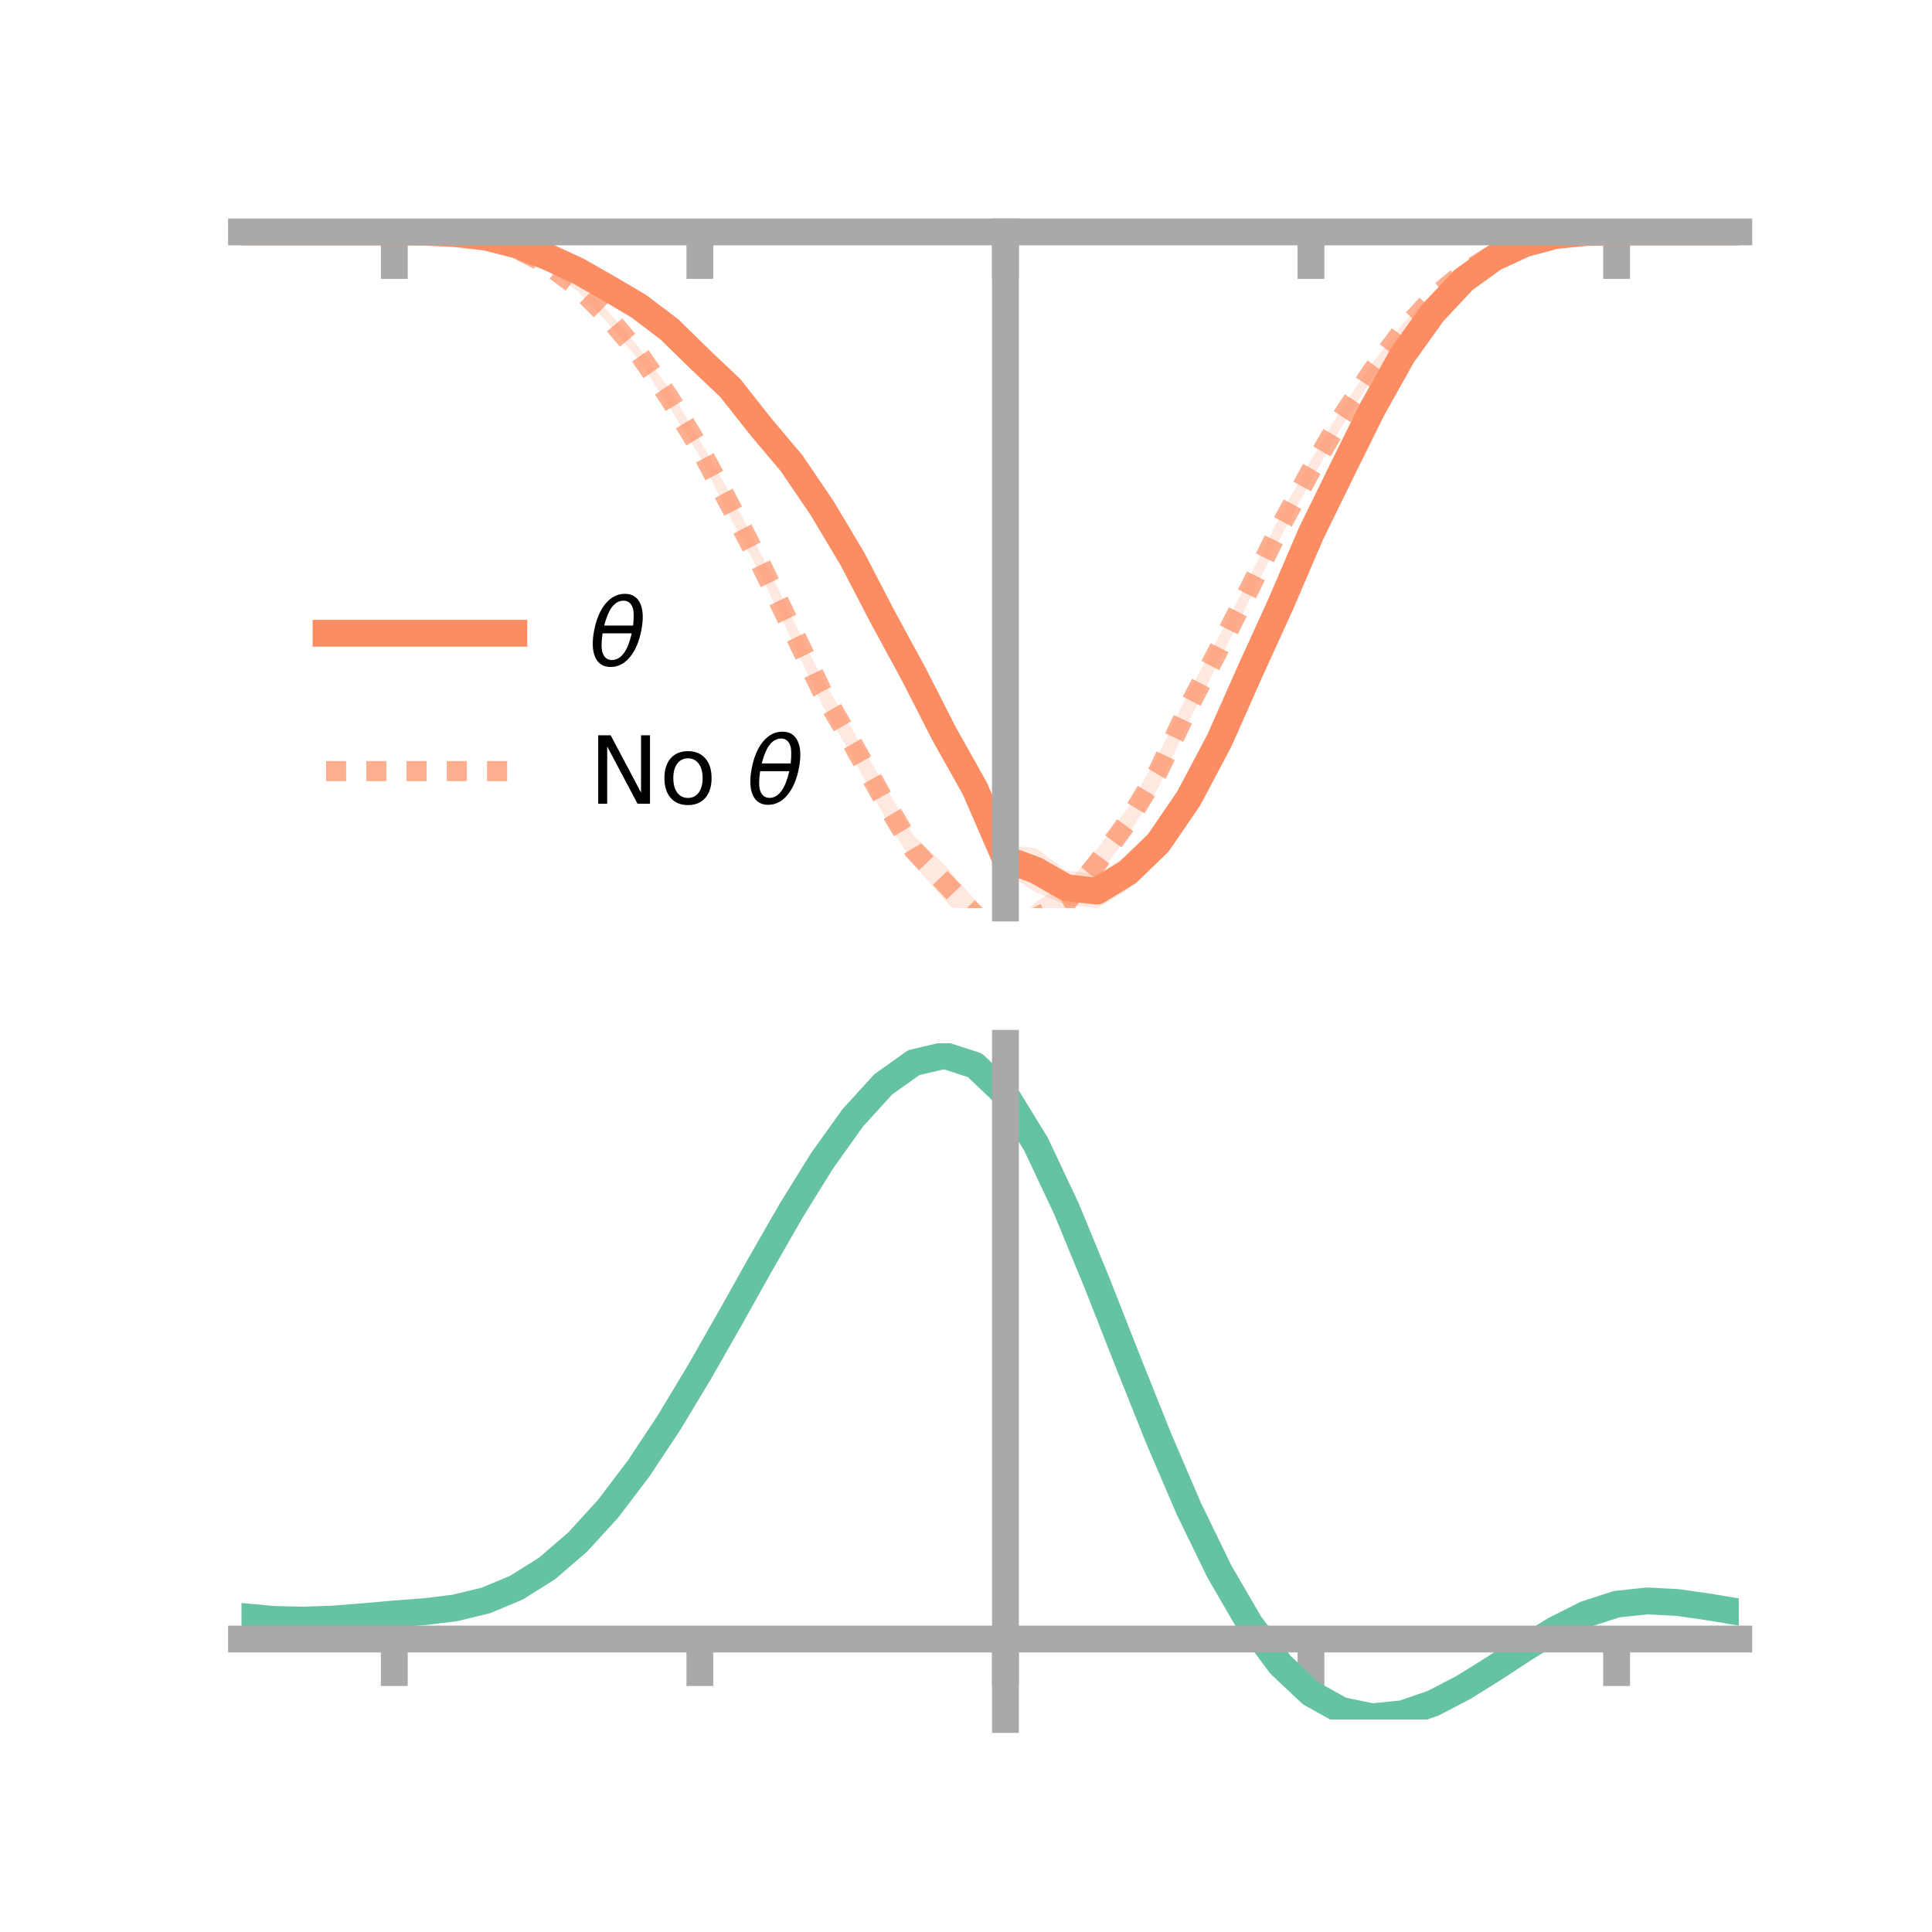 <?xml version="1.0" encoding="utf-8" standalone="no"?>
<!DOCTYPE svg PUBLIC "-//W3C//DTD SVG 1.1//EN"
  "http://www.w3.org/Graphics/SVG/1.1/DTD/svg11.dtd">
<!-- Created with matplotlib (https://matplotlib.org/) -->
<svg height="144pt" version="1.1" viewBox="0 0 144 144" width="144pt" xmlns="http://www.w3.org/2000/svg" xmlns:xlink="http://www.w3.org/1999/xlink">
 <defs>
  <style type="text/css">*{stroke-linecap:butt;stroke-linejoin:round;}</style>
 </defs>
 <g id="figure_1">
  <g id="patch_1">
   <path d="M 0 144 
L 144 144 
L 144 0 
L 0 0 
z
" style="fill:none;"/>
  </g>
  <g id="axes_1">
   <g id="patch_2">
    <path d="M 18 67.68 
L 129.6 67.68 
L 129.6 17.28 
L 18 17.28 
z
" style="fill:none;"/>
   </g>
   <g id="PolyCollection_1">
    <path clip-path="url(#p4c7016c2aa)" d="M 18 17.286 
L 18 17.286 
L 20.278 17.286 
L 22.555 17.286 
L 24.833 17.286 
L 27.11 17.286 
L 29.388 17.286 
L 31.665 17.28 
L 33.943 17.343 
L 36.22 17.551 
L 38.498 18.068 
L 40.776 18.879 
L 43.053 19.823 
L 45.331 21.114 
L 47.608 22.336 
L 49.886 24.038 
L 52.163 26.222 
L 54.441 28.244 
L 56.718 30.906 
L 58.996 33.605 
L 61.273 36.867 
L 63.551 40.63 
L 65.829 45.08 
L 68.106 49.055 
L 70.384 53.559 
L 72.661 57.554 
L 74.939 62.967 
L 77.216 63.22 
L 79.494 64.897 
L 81.771 65.151 
L 84.049 63.736 
L 86.327 61.46 
L 88.604 58.311 
L 90.882 54.286 
L 93.159 49.162 
L 95.437 44.196 
L 97.714 38.915 
L 99.992 34.33 
L 102.269 30.016 
L 104.547 26.024 
L 106.824 22.935 
L 109.102 20.576 
L 111.38 19 
L 113.657 18.048 
L 115.935 17.477 
L 118.212 17.304 
L 120.49 17.285 
L 122.767 17.286 
L 125.045 17.286 
L 127.322 17.286 
L 129.6 17.286 
L 129.6 17.286 
L 129.6 17.286 
L 127.322 17.286 
L 125.045 17.286 
L 122.767 17.286 
L 120.49 17.287 
L 118.212 17.354 
L 115.935 17.629 
L 113.657 18.274 
L 111.38 19.425 
L 109.102 21.128 
L 106.824 23.623 
L 104.547 26.878 
L 102.269 31.019 
L 99.992 35.911 
L 97.714 40.637 
L 95.437 45.958 
L 93.159 50.983 
L 90.882 56.121 
L 88.604 60.696 
L 86.327 64.203 
L 84.049 66.324 
L 81.771 67.68 
L 79.494 67.454 
L 77.216 66.52 
L 74.939 65.081 
L 72.661 59.994 
L 70.384 55.879 
L 68.106 51.455 
L 65.829 47.059 
L 63.551 42.741 
L 61.273 38.873 
L 58.996 35.435 
L 56.718 32.729 
L 54.441 29.621 
L 52.163 27.319 
L 49.886 25.053 
L 47.608 23.305 
L 45.331 21.841 
L 43.053 20.527 
L 40.776 19.373 
L 38.498 18.441 
L 36.22 17.798 
L 33.943 17.483 
L 31.665 17.323 
L 29.388 17.286 
L 27.11 17.286 
L 24.833 17.286 
L 22.555 17.286 
L 20.278 17.286 
L 18 17.286 
z
" style="fill:#fc8d62;fill-opacity:0.2;"/>
   </g>
   <g id="PolyCollection_2">
    <path clip-path="url(#p4c7016c2aa)" d="M 18 17.286 
L 18 17.286 
L 20.278 17.286 
L 22.555 17.286 
L 24.833 17.286 
L 27.11 17.286 
L 29.388 17.286 
L 31.665 17.273 
L 33.943 17.356 
L 36.22 17.609 
L 38.498 18.327 
L 40.776 19.451 
L 43.053 21.054 
L 45.331 23.204 
L 47.608 25.87 
L 49.886 28.965 
L 52.163 32.815 
L 54.441 36.828 
L 56.718 41.281 
L 58.996 45.93 
L 61.273 50.546 
L 63.551 54.413 
L 65.829 58.348 
L 68.106 62.282 
L 70.384 64.456 
L 72.661 67.044 
L 74.939 69.322 
L 77.216 67.218 
L 79.494 65.861 
L 81.771 63.272 
L 84.049 60.256 
L 86.327 56.264 
L 88.604 51.556 
L 90.882 47.386 
L 93.159 42.961 
L 95.437 38.406 
L 97.714 34.281 
L 99.992 30.439 
L 102.269 27.088 
L 104.547 24.128 
L 106.824 21.819 
L 109.102 20.046 
L 111.38 18.718 
L 113.657 17.924 
L 115.935 17.448 
L 118.212 17.295 
L 120.49 17.286 
L 122.767 17.286 
L 125.045 17.286 
L 127.322 17.286 
L 129.6 17.286 
L 129.6 17.286 
L 129.6 17.286 
L 127.322 17.286 
L 125.045 17.286 
L 122.767 17.286 
L 120.49 17.286 
L 118.212 17.358 
L 115.935 17.609 
L 113.657 18.204 
L 111.38 19.132 
L 109.102 20.583 
L 106.824 22.557 
L 104.547 25.167 
L 102.269 28.235 
L 99.992 31.798 
L 97.714 35.823 
L 95.437 40.069 
L 93.159 44.701 
L 90.882 49.252 
L 88.604 53.797 
L 86.327 58.721 
L 84.049 62.278 
L 81.771 65.432 
L 79.494 68.592 
L 77.216 69.567 
L 74.939 71.096 
L 72.661 69.312 
L 70.384 67.059 
L 68.106 64.441 
L 65.829 60.688 
L 63.551 56.472 
L 61.273 52.528 
L 58.996 47.661 
L 56.718 42.893 
L 54.441 38.59 
L 52.163 34.038 
L 49.886 30.329 
L 47.608 26.833 
L 45.331 24.092 
L 43.053 21.717 
L 40.776 19.949 
L 38.498 18.725 
L 36.22 17.907 
L 33.943 17.485 
L 31.665 17.323 
L 29.388 17.286 
L 27.11 17.286 
L 24.833 17.286 
L 22.555 17.286 
L 20.278 17.286 
L 18 17.286 
z
" style="fill:#fc8d62;fill-opacity:0.2;"/>
   </g>
   <g id="matplotlib.axis_1">
    <g id="xtick_1">
     <g id="line2d_1">
      <defs>
       <path d="M 0 0 
L 0 3.5 
" id="m361d3c2257" style="stroke:#a9a9a9;stroke-width:2;"/>
      </defs>
      <g>
       <use style="fill:#a9a9a9;stroke:#a9a9a9;stroke-width:2;" x="29.388" xlink:href="#m361d3c2257" y="17.286"/>
      </g>
     </g>
    </g>
    <g id="xtick_2">
     <g id="line2d_2">
      <g>
       <use style="fill:#a9a9a9;stroke:#a9a9a9;stroke-width:2;" x="52.163" xlink:href="#m361d3c2257" y="17.286"/>
      </g>
     </g>
    </g>
    <g id="xtick_3">
     <g id="line2d_3">
      <g>
       <use style="fill:#a9a9a9;stroke:#a9a9a9;stroke-width:2;" x="74.939" xlink:href="#m361d3c2257" y="17.286"/>
      </g>
     </g>
    </g>
    <g id="xtick_4">
     <g id="line2d_4">
      <g>
       <use style="fill:#a9a9a9;stroke:#a9a9a9;stroke-width:2;" x="97.714" xlink:href="#m361d3c2257" y="17.286"/>
      </g>
     </g>
    </g>
    <g id="xtick_5">
     <g id="line2d_5">
      <g>
       <use style="fill:#a9a9a9;stroke:#a9a9a9;stroke-width:2;" x="120.49" xlink:href="#m361d3c2257" y="17.286"/>
      </g>
     </g>
    </g>
   </g>
   <g id="matplotlib.axis_2"/>
   <g id="line2d_6">
    <path clip-path="url(#p4c7016c2aa)" d="M 18 17.286 
L 20.278 17.286 
L 22.555 17.286 
L 24.833 17.286 
L 27.11 17.286 
L 29.388 17.286 
L 31.665 17.302 
L 33.943 17.413 
L 36.22 17.675 
L 38.498 18.255 
L 40.776 19.126 
L 43.053 20.175 
L 45.331 21.478 
L 47.608 22.82 
L 49.886 24.545 
L 52.163 26.771 
L 54.441 28.932 
L 56.718 31.818 
L 58.996 34.52 
L 61.273 37.87 
L 63.551 41.686 
L 65.829 46.069 
L 68.106 50.255 
L 70.384 54.719 
L 72.661 58.774 
L 74.939 64.024 
L 77.216 64.87 
L 79.494 66.175 
L 81.771 66.416 
L 84.049 65.03 
L 86.327 62.831 
L 88.604 59.503 
L 90.882 55.204 
L 93.159 50.072 
L 95.437 45.077 
L 97.714 39.776 
L 99.992 35.12 
L 102.269 30.518 
L 104.547 26.451 
L 106.824 23.279 
L 109.102 20.852 
L 111.38 19.213 
L 113.657 18.161 
L 115.935 17.553 
L 118.212 17.329 
L 120.49 17.286 
L 122.767 17.286 
L 125.045 17.286 
L 127.322 17.286 
L 129.6 17.286 
" style="fill:none;stroke:#fc8d62;stroke-linecap:square;stroke-width:2;"/>
   </g>
   <g id="line2d_7">
    <path clip-path="url(#p4c7016c2aa)" d="M 18 17.286 
L 20.278 17.286 
L 22.555 17.286 
L 24.833 17.286 
L 27.11 17.286 
L 29.388 17.286 
L 31.665 17.298 
L 33.943 17.421 
L 36.22 17.758 
L 38.498 18.526 
L 40.776 19.7 
L 43.053 21.386 
L 45.331 23.648 
L 47.608 26.351 
L 49.886 29.647 
L 52.163 33.427 
L 54.441 37.709 
L 56.718 42.087 
L 58.996 46.796 
L 61.273 51.537 
L 63.551 55.442 
L 65.829 59.518 
L 68.106 63.362 
L 70.384 65.758 
L 72.661 68.178 
L 74.939 70.209 
L 77.216 68.393 
L 79.494 67.226 
L 81.771 64.352 
L 84.049 61.267 
L 86.327 57.493 
L 88.604 52.677 
L 90.882 48.319 
L 93.159 43.831 
L 95.437 39.238 
L 97.714 35.052 
L 99.992 31.118 
L 102.269 27.661 
L 104.547 24.647 
L 106.824 22.188 
L 109.102 20.315 
L 111.38 18.925 
L 113.657 18.064 
L 115.935 17.528 
L 118.212 17.326 
L 120.49 17.286 
L 122.767 17.286 
L 125.045 17.286 
L 127.322 17.286 
L 129.6 17.286 
" style="fill:none;stroke:#fc8d62;stroke-dasharray:1.5,1.5;stroke-dashoffset:0;stroke-opacity:0.7;stroke-width:1.5;"/>
   </g>
   <g id="patch_3">
    <path d="M 74.939 67.68 
L 74.939 17.28 
" style="fill:none;stroke:#a9a9a9;stroke-linecap:square;stroke-linejoin:miter;stroke-width:2;"/>
   </g>
   <g id="patch_4">
    <path d="M 129.6 67.68 
L 129.6 17.28 
" style="fill:none;"/>
   </g>
   <g id="patch_5">
    <path d="M 18 17.286 
L 129.6 17.286 
" style="fill:none;stroke:#a9a9a9;stroke-linecap:square;stroke-linejoin:miter;stroke-width:2;"/>
   </g>
   <g id="patch_6">
    <path d="M 18 17.28 
L 129.6 17.28 
" style="fill:none;"/>
   </g>
   <g id="legend_1">
    <g id="line2d_8">
     <path d="M 24.3 47.2 
L 38.3 47.2 
" style="fill:none;stroke:#fc8d62;stroke-linecap:square;stroke-width:2;"/>
    </g>
    <g id="line2d_9"/>
    <g id="text_1">
     <!-- $\theta$ -->
     <g transform="translate(43.9 49.65)scale(0.07 -0.07)">
      <defs>
       <path d="M 45.516 34.672 
L 14.453 34.672 
Q 12.359 20.062 14.5 13.875 
Q 17.188 6.25 24.469 6.25 
Q 31.781 6.25 37.359 13.922 
Q 42.234 20.656 45.516 34.672 
z
M 47.016 42.969 
Q 48.344 56.844 46.625 61.719 
Q 43.953 69.438 36.766 69.438 
Q 29.297 69.438 23.828 61.812 
Q 19.531 55.672 16.156 42.969 
z
M 38.188 76.766 
Q 49.906 76.766 54.594 66.406 
Q 59.281 56.109 55.719 37.844 
Q 52.203 19.625 43.453 9.281 
Q 34.766 -1.125 23.047 -1.125 
Q 11.281 -1.125 6.641 9.281 
Q 2 19.625 5.516 37.844 
Q 9.078 56.109 17.719 66.406 
Q 26.422 76.766 38.188 76.766 
z
" id="DejaVuSans-Oblique-952"/>
      </defs>
      <use transform="translate(0 0.234)" xlink:href="#DejaVuSans-Oblique-952"/>
     </g>
    </g>
    <g id="line2d_10">
     <path d="M 24.3 57.474 
L 38.3 57.474 
" style="fill:none;stroke:#fc8d62;stroke-dasharray:1.5,1.5;stroke-dashoffset:0;stroke-opacity:0.7;stroke-width:1.5;"/>
    </g>
    <g id="line2d_11"/>
    <g id="text_2">
     <!-- No $\theta$ -->
     <g transform="translate(43.9 59.924)scale(0.07 -0.07)">
      <defs>
       <path d="M 9.812 72.906 
L 23.094 72.906 
L 55.422 11.922 
L 55.422 72.906 
L 64.984 72.906 
L 64.984 0 
L 51.703 0 
L 19.391 60.984 
L 19.391 0 
L 9.812 0 
z
" id="DejaVuSans-78"/>
       <path d="M 30.609 48.391 
Q 23.391 48.391 19.188 42.75 
Q 14.984 37.109 14.984 27.297 
Q 14.984 17.484 19.156 11.844 
Q 23.344 6.203 30.609 6.203 
Q 37.797 6.203 41.984 11.859 
Q 46.188 17.531 46.188 27.297 
Q 46.188 37.016 41.984 42.703 
Q 37.797 48.391 30.609 48.391 
z
M 30.609 56 
Q 42.328 56 49.016 48.375 
Q 55.719 40.766 55.719 27.297 
Q 55.719 13.875 49.016 6.219 
Q 42.328 -1.422 30.609 -1.422 
Q 18.844 -1.422 12.172 6.219 
Q 5.516 13.875 5.516 27.297 
Q 5.516 40.766 12.172 48.375 
Q 18.844 56 30.609 56 
z
" id="DejaVuSans-111"/>
       <path id="DejaVuSans-32"/>
      </defs>
      <use transform="translate(0 0.234)" xlink:href="#DejaVuSans-78"/>
      <use transform="translate(74.805 0.234)" xlink:href="#DejaVuSans-111"/>
      <use transform="translate(135.986 0.234)" xlink:href="#DejaVuSans-32"/>
      <use transform="translate(167.773 0.234)" xlink:href="#DejaVuSans-Oblique-952"/>
     </g>
    </g>
   </g>
  </g>
  <g id="axes_2">
   <g id="patch_7">
    <path d="M 18 128.16 
L 129.6 128.16 
L 129.6 77.76 
L 18 77.76 
z
" style="fill:none;"/>
   </g>
   <g id="PolyCollection_3">
    <path clip-path="url(#pb52d363a57)" d="M 18 120.521 
L 18 120.441 
L 20.278 120.663 
L 22.555 120.725 
L 24.833 120.638 
L 27.11 120.45 
L 29.388 120.241 
L 31.665 120.064 
L 33.943 119.776 
L 36.22 119.215 
L 38.498 118.254 
L 40.776 116.801 
L 43.053 114.805 
L 45.331 112.257 
L 47.608 109.189 
L 49.886 105.671 
L 52.163 101.802 
L 54.441 97.712 
L 56.718 93.557 
L 58.996 89.51 
L 61.273 85.761 
L 63.551 82.509 
L 65.829 79.957 
L 68.106 78.308 
L 70.384 77.76 
L 72.661 78.503 
L 74.939 80.707 
L 77.216 84.465 
L 79.494 89.369 
L 81.771 94.969 
L 84.049 100.844 
L 86.327 106.627 
L 88.604 112.017 
L 90.882 116.78 
L 93.159 120.752 
L 95.437 123.837 
L 97.714 126.005 
L 99.992 127.286 
L 102.269 127.757 
L 104.547 127.536 
L 106.824 126.763 
L 109.102 125.594 
L 111.38 124.193 
L 113.657 122.725 
L 115.935 121.348 
L 118.212 120.217 
L 120.49 119.483 
L 122.767 119.242 
L 125.045 119.37 
L 127.322 119.702 
L 129.6 120.096 
L 129.6 120.201 
L 129.6 120.201 
L 127.322 119.832 
L 125.045 119.519 
L 122.767 119.402 
L 120.49 119.65 
L 118.212 120.394 
L 115.935 121.55 
L 113.657 122.967 
L 111.38 124.483 
L 109.102 125.928 
L 106.824 127.131 
L 104.547 127.927 
L 102.269 128.16 
L 99.992 127.698 
L 97.714 126.44 
L 95.437 124.321 
L 93.159 121.321 
L 90.882 117.47 
L 88.604 112.854 
L 86.327 107.629 
L 84.049 102.016 
L 81.771 96.308 
L 79.494 90.861 
L 77.216 86.088 
L 74.939 82.431 
L 72.661 80.29 
L 70.384 79.569 
L 68.106 80.099 
L 65.829 81.69 
L 63.551 84.147 
L 61.273 87.274 
L 58.996 90.871 
L 56.718 94.749 
L 54.441 98.725 
L 52.163 102.634 
L 49.886 106.331 
L 47.608 109.693 
L 45.331 112.628 
L 43.053 115.073 
L 40.776 117 
L 38.498 118.414 
L 36.22 119.356 
L 33.943 119.905 
L 31.665 120.183 
L 29.388 120.349 
L 27.11 120.542 
L 24.833 120.712 
L 22.555 120.786 
L 20.278 120.725 
L 18 120.521 
z
" style="fill:#66c2a5;fill-opacity:0.2;"/>
   </g>
   <g id="matplotlib.axis_3">
    <g id="xtick_6">
     <g id="line2d_12">
      <g>
       <use style="fill:#a9a9a9;stroke:#a9a9a9;stroke-width:2;" x="29.388" xlink:href="#m361d3c2257" y="122.165"/>
      </g>
     </g>
    </g>
    <g id="xtick_7">
     <g id="line2d_13">
      <g>
       <use style="fill:#a9a9a9;stroke:#a9a9a9;stroke-width:2;" x="52.163" xlink:href="#m361d3c2257" y="122.165"/>
      </g>
     </g>
    </g>
    <g id="xtick_8">
     <g id="line2d_14">
      <g>
       <use style="fill:#a9a9a9;stroke:#a9a9a9;stroke-width:2;" x="74.939" xlink:href="#m361d3c2257" y="122.165"/>
      </g>
     </g>
    </g>
    <g id="xtick_9">
     <g id="line2d_15">
      <g>
       <use style="fill:#a9a9a9;stroke:#a9a9a9;stroke-width:2;" x="97.714" xlink:href="#m361d3c2257" y="122.165"/>
      </g>
     </g>
    </g>
    <g id="xtick_10">
     <g id="line2d_16">
      <g>
       <use style="fill:#a9a9a9;stroke:#a9a9a9;stroke-width:2;" x="120.49" xlink:href="#m361d3c2257" y="122.165"/>
      </g>
     </g>
    </g>
   </g>
   <g id="matplotlib.axis_4"/>
   <g id="line2d_17">
    <path clip-path="url(#pb52d363a57)" d="M 18 120.481 
L 20.278 120.694 
L 22.555 120.756 
L 24.833 120.675 
L 27.11 120.496 
L 29.388 120.295 
L 31.665 120.123 
L 33.943 119.84 
L 36.22 119.285 
L 38.498 118.334 
L 40.776 116.9 
L 43.053 114.939 
L 45.331 112.443 
L 47.608 109.441 
L 49.886 106.001 
L 52.163 102.218 
L 54.441 98.219 
L 56.718 94.153 
L 58.996 90.19 
L 61.273 86.517 
L 63.551 83.328 
L 65.829 80.823 
L 68.106 79.203 
L 70.384 78.665 
L 72.661 79.396 
L 74.939 81.569 
L 77.216 85.276 
L 79.494 90.115 
L 81.771 95.638 
L 84.049 101.43 
L 86.327 107.128 
L 88.604 112.436 
L 90.882 117.125 
L 93.159 121.037 
L 95.437 124.079 
L 97.714 126.223 
L 99.992 127.492 
L 102.269 127.959 
L 104.547 127.732 
L 106.824 126.947 
L 109.102 125.761 
L 111.38 124.338 
L 113.657 122.846 
L 115.935 121.449 
L 118.212 120.306 
L 120.49 119.567 
L 122.767 119.322 
L 125.045 119.444 
L 127.322 119.767 
L 129.6 120.149 
" style="fill:none;stroke:#66c2a5;stroke-linecap:square;stroke-width:2;"/>
   </g>
   <g id="patch_8">
    <path d="M 74.939 128.16 
L 74.939 77.76 
" style="fill:none;stroke:#a9a9a9;stroke-linecap:square;stroke-linejoin:miter;stroke-width:2;"/>
   </g>
   <g id="patch_9">
    <path d="M 129.6 128.16 
L 129.6 77.76 
" style="fill:none;"/>
   </g>
   <g id="patch_10">
    <path d="M 18 122.165 
L 129.6 122.165 
" style="fill:none;stroke:#a9a9a9;stroke-linecap:square;stroke-linejoin:miter;stroke-width:2;"/>
   </g>
   <g id="patch_11">
    <path d="M 18 77.76 
L 129.6 77.76 
" style="fill:none;"/>
   </g>
  </g>
 </g>
 <defs>
  <clipPath id="p4c7016c2aa">
   <rect height="50.4" width="111.6" x="18" y="17.28"/>
  </clipPath>
  <clipPath id="pb52d363a57">
   <rect height="50.4" width="111.6" x="18" y="77.76"/>
  </clipPath>
 </defs>
</svg>
